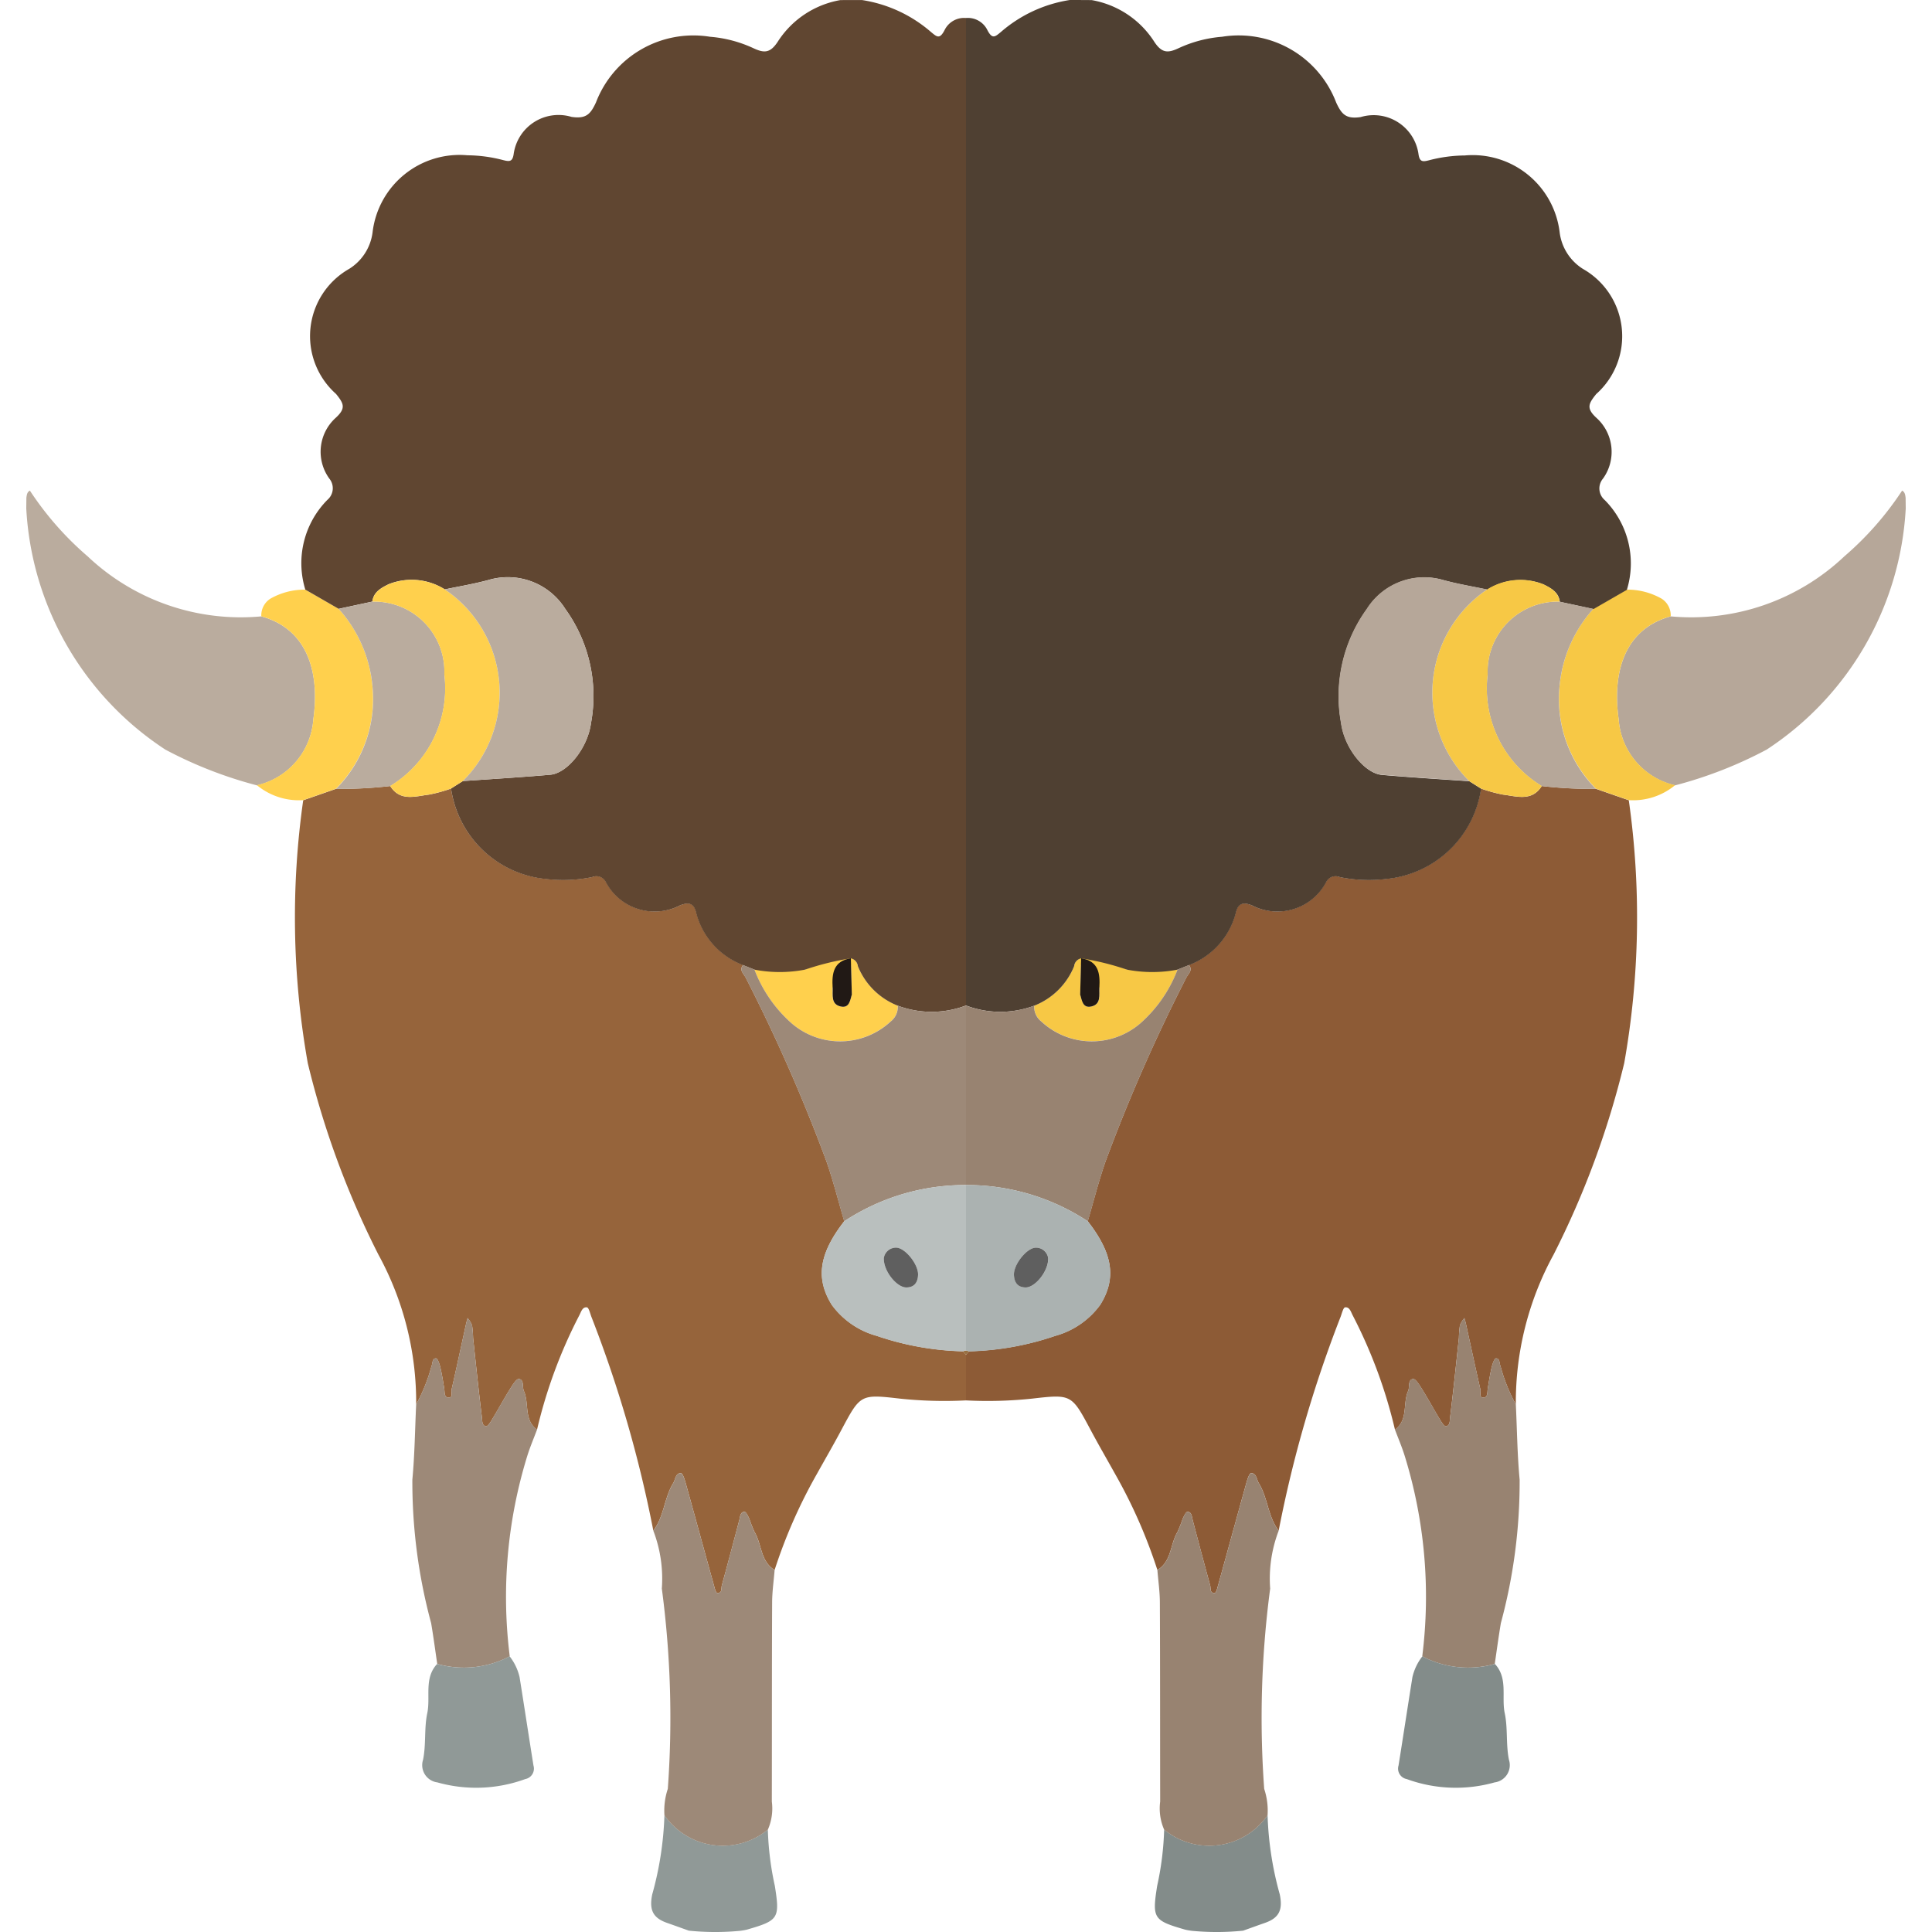 <svg xmlns="http://www.w3.org/2000/svg" viewBox="0 0 32 32"><title>626-bouffalant</title><path d="M18.664,16.059c-.914-.454-1.035-.329-.454.301-.007.12.032.272-.131.31-.145.034-.158-.099-.187-.198q-.093-.103 0,0l.016-.6a.148.148,0,0,0-.117.13,1.176,1.176,0,0,1-.66.654.306.306,0,0,0,.115.26,1.23,1.23,0,0,0,1.639.036,2.258,2.258,0,0,0,.62-.894A3.544,3.544,0,0,0,18.664,16.059Z" style="fill:#f7c845"/><path d="M20.995,30.066a1.178,1.178,0,0,1-1.713.238,4.968,4.968,0,0,1-.116.933c-.085.539-.062.572.464.724a1.022,1.022,0,0,0,.116.02,4.323,4.323,0,0,0,.844-.003c.121-.043.241-.087.362-.129.23-.081.299-.21.245-.472A5.494,5.494,0,0,1,20.995,30.066Z" style="fill:#838c8a"/><path d="M18.066,23.688c.13.244.269.483.403.724a8.53,8.53,0,0,1,.701,1.592c.236-.143.21-.425.332-.629a2.221,2.221,0,0,0,.087-.22c.02-.043.054-.115.079-.115.071.002.071.076.086.133q.142.543.29,1.085c.014.05-.01.136.079.125.022-.003.039-.08.052-.124.155-.56.308-1.121.464-1.681.018-.065.051-.176.082-.177.09-.005.091.103.129.165.15.245.15.553.329.786a20.442,20.442,0,0,1,1.027-3.545c.02-.055.043-.15.073-.153.078-.01.098.082.129.138a8.137,8.137,0,0,1,.697,1.888c.223-.162.126-.433.218-.641.03-.068-.009-.186.082-.199.041-.006.107.102.148.168.105.168.199.343.302.512.025.041.066.106.094.103.071-.007.062-.093.068-.139.054-.441.1-.883.147-1.325a1.697,1.697,0,0,1,.017-.207.441.441,0,0,1,.074-.121c.01.037.021.074.029.112.078.357.155.715.236,1.071.011.048-.031.141.058.134.067-.006.055-.092.064-.149.019-.117.037-.234.064-.349.013-.055.044-.149.07-.151.069-.004.056.084.078.132a2.793,2.793,0,0,0,.253.63,5.092,5.092,0,0,1,.625-2.48,14.519,14.519,0,0,0,1.17-3.171,13.799,13.799,0,0,0,.076-4.355q-.272-.094-.543-.189a7.293,7.293,0,0,1-.898-.047c-.165.261-.413.17-.64.143a2.459,2.459,0,0,1-.368-.101,1.757,1.757,0,0,1-1.57,1.496,2.398,2.398,0,0,1-.77-.031.174.174,0,0,0-.226.083.914.914,0,0,1-1.231.384c-.131-.05-.225-.045-.263.117a1.264,1.264,0,0,1-.777.873c.071.087-.013.148-.044.211a27.88,27.88,0,0,0-1.337,3.042c-.114.325-.197.66-.295.991.417.536.479.946.206,1.385a1.371,1.371,0,0,1-.744.513,4.756,4.756,0,0,1-1.424.256A.243.243,0,0,0,16,22.442v.753a7.037,7.037,0,0,0,1.091-.029C17.75,23.09,17.749,23.094,18.066,23.688Z" style="fill:#8d5b36"/><path d="M31.505,8.126a5.179,5.179,0,0,1-.957,1.089,3.69,3.69,0,0,1-2.876.994c-.788.217-.966.96-.862,1.703a1.208,1.208,0,0,0,.935,1.096,6.967,6.967,0,0,0,1.516-.592,5.102,5.102,0,0,0,2.304-3.993l-.002-.179C31.556,8.198,31.553,8.151,31.505,8.126Z" style="fill:#b6a799"/><path d="M20.721,24.402c-.031.002-.064.113-.082.177-.156.56-.309,1.121-.464,1.681-.012.045-.03.122-.052.124-.089.01-.066-.075-.079-.125q-.147-.542-.29-1.085c-.015-.057-.015-.131-.086-.133-.026-.001-.06.071-.079.115a2.221,2.221,0,0,1-.087.22c-.121.204-.096.486-.332.629.014.177.04.354.041.532.005,1.101.003,2.202.005,3.303a.874.874,0,0,0,.066.465,1.178,1.178,0,0,0,1.713-.238,1.146,1.146,0,0,0-.056-.438,16.257,16.257,0,0,1,.099-3.317,2.222,2.222,0,0,1,.141-.959c-.179-.233-.18-.541-.329-.786C20.812,24.505,20.811,24.396,20.721,24.402Z" style="fill:#988371"/><path d="M25.107,23.26a2.793,2.793,0,0,1-.253-.63c-.021-.047-.008-.136-.078-.132-.027.002-.057.096-.07.151-.027.115-.045.233-.064.349-.009.057.003.144-.064.149-.09.007-.047-.086-.058-.134-.081-.357-.157-.714-.236-1.071-.008-.038-.019-.075-.029-.112a.441.441,0,0,0-.074.121,1.697,1.697,0,0,0-.017.207c-.047.442-.092.884-.147,1.325-.006.046.003.132-.068.139-.028.003-.07-.062-.094-.103-.102-.17-.197-.344-.302-.512-.041-.066-.107-.174-.148-.168-.091.013-.052.132-.082.199-.092.208.005.479-.218.641.055.146.116.289.162.437a7.903,7.903,0,0,1,.29,3.318,1.628,1.628,0,0,0,1.201.126c.033-.225.063-.451.101-.676a8.951,8.951,0,0,0,.311-2.377C25.131,24.093,25.127,23.676,25.107,23.26Z" style="fill:#988371"/><path d="M26.81,11.911c-.104-.742.074-1.485.862-1.703a.327.327,0,0,0-.152-.293,1.149,1.149,0,0,0-.577-.149q-.276.159-.552.317a2.208,2.208,0,0,0-.559,1.279,2.11,2.11,0,0,0,.603,1.702q.272.095.543.189a1.093,1.093,0,0,0,.767-.248A1.208,1.208,0,0,1,26.81,11.911Z" style="fill:#f7c845"/><path d="M24.76,27.56a1.628,1.628,0,0,1-1.201-.126.88.88,0,0,0-.165.345c-.078.488-.152.977-.23,1.464a.176.176,0,0,0,.136.224,2.368,2.368,0,0,0,1.456.055.288.288,0,0,0,.237-.374c-.052-.254-.017-.52-.069-.768C24.865,28.109,24.982,27.799,24.76,27.56Z" style="fill:#838c8a"/><path d="M16,22.367v.075a.233.233,0,0,1,.055-.059Z" style="fill:#987042"/><path d="M17.131,16.657a1.176,1.176,0,0,0,.66-.654.148.148,0,0,1,.117-.13,4.489,4.489,0,0,1,.757.187,2.224,2.224,0,0,0,.841 0l.189-.075a1.264,1.264,0,0,0,.777-.873c.038-.162.132-.167.263-.117a.914.914,0,0,0,1.231-.384.174.174,0,0,1,.226-.083,2.398,2.398,0,0,0,.77.031,1.757,1.757,0,0,0,1.57-1.496l-.195-.123c-.483-.034-.966-.063-1.448-.105-.279-.024-.619-.436-.675-.858a2.467,2.467,0,0,1,.427-1.889,1.125,1.125,0,0,1,1.271-.478c.238.065.482.105.724.156a1.03,1.03,0,0,1,.932-.085c.124.062.248.127.268.287.186.04.372.08.558.12q.276-.159.552-.318a1.49,1.49,0,0,0-.367-1.488.252.252,0,0,1-.029-.354.757.757,0,0,0-.107-1.006c-.177-.162-.129-.24-.005-.395a1.281,1.281,0,0,0-.218-2.072.837.837,0,0,1-.387-.605,1.451,1.451,0,0,0-1.572-1.275,2.403,2.403,0,0,0-.589.079c-.108.028-.158.03-.177-.1a.75.75,0,0,0-.958-.615c-.242.036-.315-.045-.405-.239A1.728,1.728,0,0,0,20.24.609a2.1,2.1,0,0,0-.716.188c-.18.085-.28.084-.404-.103A1.545,1.545,0,0,0,18.084.002c-.04-.001-.08-.001-.12-.001C17.883 0,17.802,0,17.72,0a2.268,2.268,0,0,0-1.141.529c-.097.08-.143.126-.224-.029A.36.36,0,0,0,16,.298V16.654A1.602,1.602,0,0,0,17.131,16.657Z" style="fill:#4f4032"/><path d="M18.312,19.237a27.88,27.88,0,0,1,1.337-3.042c.031-.063.114-.124.044-.211l-.189.075a2.258,2.258,0,0,1-.62.894,1.23,1.23,0,0,1-1.639-.036.306.306,0,0,1-.115-.26A1.603,1.603,0,0,1,16,16.655v2.973a3.631,3.631,0,0,1,2.018.601C18.115,19.898,18.199,19.562,18.312,19.237Z" style="fill:#988371"/><path d="M17.48,22.127a1.371,1.371,0,0,0,.744-.513c.273-.439.211-.849-.206-1.385A3.631,3.631,0,0,0,16,19.628v2.74l.055.016A4.756,4.756,0,0,0,17.48,22.127Zm-.316-1.462a.204.204,0,0,1,.198.172c.008.216-.215.487-.371.487-.135.001-.192-.088-.196-.209C16.788,20.938,17.015,20.659,17.163,20.665Z" style="fill:#abb2b1"/><path d="M26.39,10.085c-.186-.04-.372-.08-.558-.12a1.159,1.159,0,0,0-1.192,1.206,1.891,1.891,0,0,0,.896,1.849,7.291,7.291,0,0,0,.898.047,2.11,2.11,0,0,1-.603-1.702A2.209,2.209,0,0,1,26.39,10.085Z" style="fill:#b6a799"/><path d="M25.832,9.965c-.02-.16-.144-.225-.268-.287a1.03,1.03,0,0,0-.932.085,2.063,2.063,0,0,0-.298,3.174l.195.123a2.459,2.459,0,0,0,.368.101c.226.027.475.118.64-.143a1.891,1.891,0,0,1-.896-1.849A1.159,1.159,0,0,1,25.832,9.965Z" style="fill:#f7c845"/><path d="M24.632,9.763c-.241-.051-.486-.091-.724-.156a1.125,1.125,0,0,0-1.271.478,2.467,2.467,0,0,0-.427,1.889c.056.423.396.834.675.858.482.042.966.071,1.449.105A2.063,2.063,0,0,1,24.632,9.763Z" style="fill:#b6a799"/><path d="M17.163,20.665c-.148-.006-.375.273-.369.45.004.122.06.21.196.209.156-0.0.379-.271.371-.487A.204.204,0,0,0,17.163,20.665Z" style="fill:#5f5f5f"/><path d="M17.907,15.872l-.016.6c.029.099.042.232.187.198.163-.038.125-.19.131-.31C18.223,16.127,18.198,15.917,17.907,15.872Z" style="fill:#211915"/><path d="M13.336,16.059c.914-.454,1.035-.329.454.301.007.12-.032.272.131.31.145.034.158-.099.187-.198q.093-.103-0,0l-.016-.6a.148.148,0,0,1,.117.13,1.176,1.176,0,0,0,.66.654.306.306,0,0,1-.115.26,1.23,1.23,0,0,1-1.639.036,2.258,2.258,0,0,1-.62-.894A3.544,3.544,0,0,1,13.336,16.059Z" style="fill:#ffd04d"/><path d="M11.005,30.066a1.178,1.178,0,0,0,1.713.238,4.968,4.968,0,0,0,.116.933c.085.539.062.572-.464.724a1.022,1.022,0,0,1-.116.02,4.323,4.323,0,0,1-.844-.003c-.121-.043-.241-.087-.362-.129-.23-.081-.299-.21-.245-.472A5.494,5.494,0,0,0,11.005,30.066Z" style="fill:#909997"/><path d="M13.934,23.688c-.13.244-.269.483-.403.724a8.53,8.53,0,0,0-.701,1.592c-.236-.143-.21-.425-.332-.629a2.221,2.221,0,0,1-.087-.22c-.02-.043-.054-.115-.079-.115-.071.002-.071.076-.086.133q-.142.543-.29,1.085c-.014.05.01.136-.079.125-.022-.003-.039-.08-.052-.124-.155-.56-.308-1.121-.464-1.681-.018-.065-.051-.176-.082-.177-.09-.005-.091.103-.129.165-.15.245-.15.553-.329.786a20.442,20.442,0,0,0-1.027-3.545c-.02-.055-.043-.15-.073-.153-.078-.01-.098.082-.129.138a8.137,8.137,0,0,0-.697,1.888c-.223-.162-.126-.433-.218-.641-.03-.068.009-.186-.082-.199-.041-.006-.107.102-.148.168-.105.168-.199.343-.302.512-.025.041-.066.106-.094.103-.071-.007-.062-.093-.068-.139-.054-.441-.1-.883-.147-1.325a1.697,1.697,0,0,0-.017-.207.441.441,0,0,0-.074-.121c-.01.037-.021.074-.029.112-.078.357-.155.715-.236,1.071-.011.048.031.141-.058.134-.067-.006-.055-.092-.064-.149-.019-.117-.037-.234-.064-.349-.013-.055-.044-.149-.07-.151-.069-.004-.056.084-.078.132a2.793,2.793,0,0,1-.253.63,5.092,5.092,0,0,0-.625-2.48,14.519,14.519,0,0,1-1.17-3.171,13.799,13.799,0,0,1-.076-4.355q.272-.094.543-.189a7.293,7.293,0,0,0,.898-.047c.165.261.413.17.64.143a2.459,2.459,0,0,0,.368-.101A1.757,1.757,0,0,0,9.041,14.557a2.398,2.398,0,0,0,.77-.031.174.174,0,0,1,.226.083.914.914,0,0,0,1.231.384c.131-.05.225-.045.263.117a1.264,1.264,0,0,0,.777.873c-.071.087.013.148.044.211a27.88,27.88,0,0,1,1.337,3.042c.114.325.197.66.295.991-.417.536-.479.946-.206,1.385a1.371,1.371,0,0,0,.744.513,4.756,4.756,0,0,0,1.424.256A.243.243,0,0,1,16,22.442v.753a7.037,7.037,0,0,1-1.091-.029C14.25,23.09,14.251,23.094,13.934,23.688Z" style="fill:#96643b"/><path d="M.495,8.126a5.179,5.179,0,0,0,.957,1.089,3.69,3.69,0,0,0,2.876.994c.788.217.966.96.862,1.703a1.208,1.208,0,0,1-.935,1.096,6.967,6.967,0,0,1-1.516-.592A5.102,5.102,0,0,1,.435,8.422l.002-.179C.444,8.198.447,8.151.495,8.126Z" style="fill:#baac9e"/><path d="M11.279,24.402c.031.002.064.113.082.177.156.56.309,1.121.464,1.681.012.045.03.122.052.124.089.01.066-.075.079-.125q.147-.542.29-1.085c.015-.057.015-.131.086-.133.026-.001.06.071.079.115a2.221,2.221,0,0,0,.087.22c.121.204.096.486.332.629-.014.177-.04.354-.041.532-.005,1.101-.003,2.202-.005,3.303a.874.874,0,0,1-.066.465,1.178,1.178,0,0,1-1.713-.238,1.146,1.146,0,0,1,.056-.438,16.257,16.257,0,0,0-.099-3.317,2.222,2.222,0,0,0-.141-.959c.179-.233.18-.541.329-.786C11.188,24.505,11.189,24.396,11.279,24.402Z" style="fill:#9d8978"/><path d="M6.893,23.26a2.793,2.793,0,0,0,.253-.63c.021-.047.008-.136.078-.132.027.002.057.096.07.151.027.115.045.233.064.349.009.057-.003.144.064.149.09.007.047-.086.058-.134.081-.357.157-.714.236-1.071.008-.038.019-.075.029-.112a.441.441,0,0,1,.074.121,1.697,1.697,0,0,1,.017.207c.047.442.092.884.147,1.325.006.046-.003.132.068.139.028.003.07-.062.094-.103.102-.17.197-.344.302-.512.041-.066.107-.174.148-.168.091.013.052.132.082.199.092.208-.005.479.218.641-.055.146-.116.289-.162.437a7.903,7.903,0,0,0-.29,3.318,1.628,1.628,0,0,1-1.201.126c-.033-.225-.063-.451-.101-.676a8.951,8.951,0,0,1-.311-2.377C6.869,24.093,6.873,23.676,6.893,23.26Z" style="fill:#9d8978"/><path d="M5.19,11.911c.104-.742-.074-1.485-.862-1.703a.327.327,0,0,1,.152-.293,1.149,1.149,0,0,1,.577-.149q.276.159.552.317a2.208,2.208,0,0,1,.559,1.279,2.11,2.11,0,0,1-.603,1.702q-.272.095-.543.189a1.093,1.093,0,0,1-.767-.248A1.208,1.208,0,0,0,5.19,11.911Z" style="fill:#ffd04d"/><path d="M7.24,27.56a1.628,1.628,0,0,0,1.201-.126.88.88,0,0,1,.165.345c.078.488.152.977.23,1.464a.176.176,0,0,1-.136.224,2.368,2.368,0,0,1-1.456.055.288.288,0,0,1-.237-.374c.052-.254.017-.52.069-.768C7.135,28.109,7.018,27.799,7.24,27.56Z" style="fill:#909997"/><path d="M16,22.367v.075a.233.233,0,0,0-.055-.059Z" style="fill:#987042"/><path d="M14.869,16.657a1.176,1.176,0,0,1-.66-.654.148.148,0,0,0-.117-.13,4.489,4.489,0,0,0-.757.187,2.224,2.224,0,0,1-.841 0l-.189-.075a1.264,1.264,0,0,1-.777-.873c-.038-.162-.132-.167-.263-.117a.914.914,0,0,1-1.231-.384.174.174,0,0,0-.226-.083,2.398,2.398,0,0,1-.77.031A1.757,1.757,0,0,1,7.471,13.06l.195-.123c.483-.034.966-.063,1.448-.105.279-.024.619-.436.675-.858A2.467,2.467,0,0,0,9.362,10.084a1.125,1.125,0,0,0-1.271-.478c-.238.065-.482.105-.724.156a1.03,1.03,0,0,0-.932-.085c-.124.062-.248.127-.268.287-.186.04-.372.08-.558.12q-.276-.159-.552-.318a1.49,1.49,0,0,1,.367-1.488A.252.252,0,0,0,5.454,7.926a.757.757,0,0,1,.107-1.006c.177-.162.129-.24.005-.395a1.281,1.281,0,0,1,.218-2.072.837.837,0,0,0,.387-.605A1.451,1.451,0,0,1,7.742,2.572a2.403,2.403,0,0,1,.589.079c.108.028.158.03.177-.1a.75.75,0,0,1,.958-.615c.242.036.315-.045.405-.239A1.728,1.728,0,0,1,11.76.609a2.1,2.1,0,0,1,.716.188c.18.085.28.084.404-.103A1.545,1.545,0,0,1,13.916.002c.04-.001.08-.001.12-.001.081,0,.162-0.0.243-0a2.268,2.268,0,0,1,1.141.529c.097.08.143.126.224-.029A.36.36,0,0,1,16,.298V16.654A1.602,1.602,0,0,1,14.869,16.657Z" style="fill:#604631"/><path d="M13.688,19.237a27.88,27.88,0,0,0-1.337-3.042c-.031-.063-.114-.124-.044-.211l.189.075a2.258,2.258,0,0,0,.62.894,1.23,1.23,0,0,0,1.639-.036.306.306,0,0,0,.115-.26A1.603,1.603,0,0,0,16,16.655v2.973a3.631,3.631,0,0,0-2.018.601C13.885,19.898,13.801,19.562,13.688,19.237Z" style="fill:#9d8978"/><path d="M15.945,22.383,16,22.367V19.628a3.631,3.631,0,0,0-2.018.601c-.417.536-.479.946-.206,1.385a1.371,1.371,0,0,0,.744.513A4.756,4.756,0,0,0,15.945,22.383Zm-.739-1.268c-.004.122-.06.21-.196.209-.156-0-.379-.271-.371-.487a.204.204,0,0,1,.198-.172C14.985,20.659,15.212,20.938,15.206,21.114Z" style="fill:#b9bfbe"/><path d="M5.61,10.085c.186-.04.372-.08.558-.12a1.159,1.159,0,0,1,1.192,1.206,1.891,1.891,0,0,1-.896,1.849,7.291,7.291,0,0,1-.898.047,2.11,2.11,0,0,0,.603-1.702A2.209,2.209,0,0,0,5.61,10.085Z" style="fill:#baac9e"/><path d="M6.168,9.965c.02-.16.144-.225.268-.287a1.03,1.03,0,0,1,.932.085,2.063,2.063,0,0,1,.298,3.174l-.195.123a2.459,2.459,0,0,1-.368.101c-.226.027-.475.118-.64-.143a1.891,1.891,0,0,0,.896-1.849A1.159,1.159,0,0,0,6.168,9.965Z" style="fill:#ffd04d"/><path d="M7.368,9.763c.241-.051.486-.091.724-.156a1.125,1.125,0,0,1,1.271.478,2.467,2.467,0,0,1,.427,1.889c-.056.423-.396.834-.675.858-.482.042-.966.071-1.449.105A2.063,2.063,0,0,0,7.368,9.763Z" style="fill:#baac9e"/><path d="M14.837,20.665c.148-.006.375.273.369.45-.004.122-.06.21-.196.209-.156-0-.379-.271-.371-.487A.204.204,0,0,1,14.837,20.665Z" style="fill:#5f5f5f"/><path d="M14.093,15.872l.016.6c-.029.099-.042.232-.187.198-.163-.038-.125-.19-.131-.31C13.777,16.127,13.802,15.917,14.093,15.872Z" style="fill:#211915"/></svg>